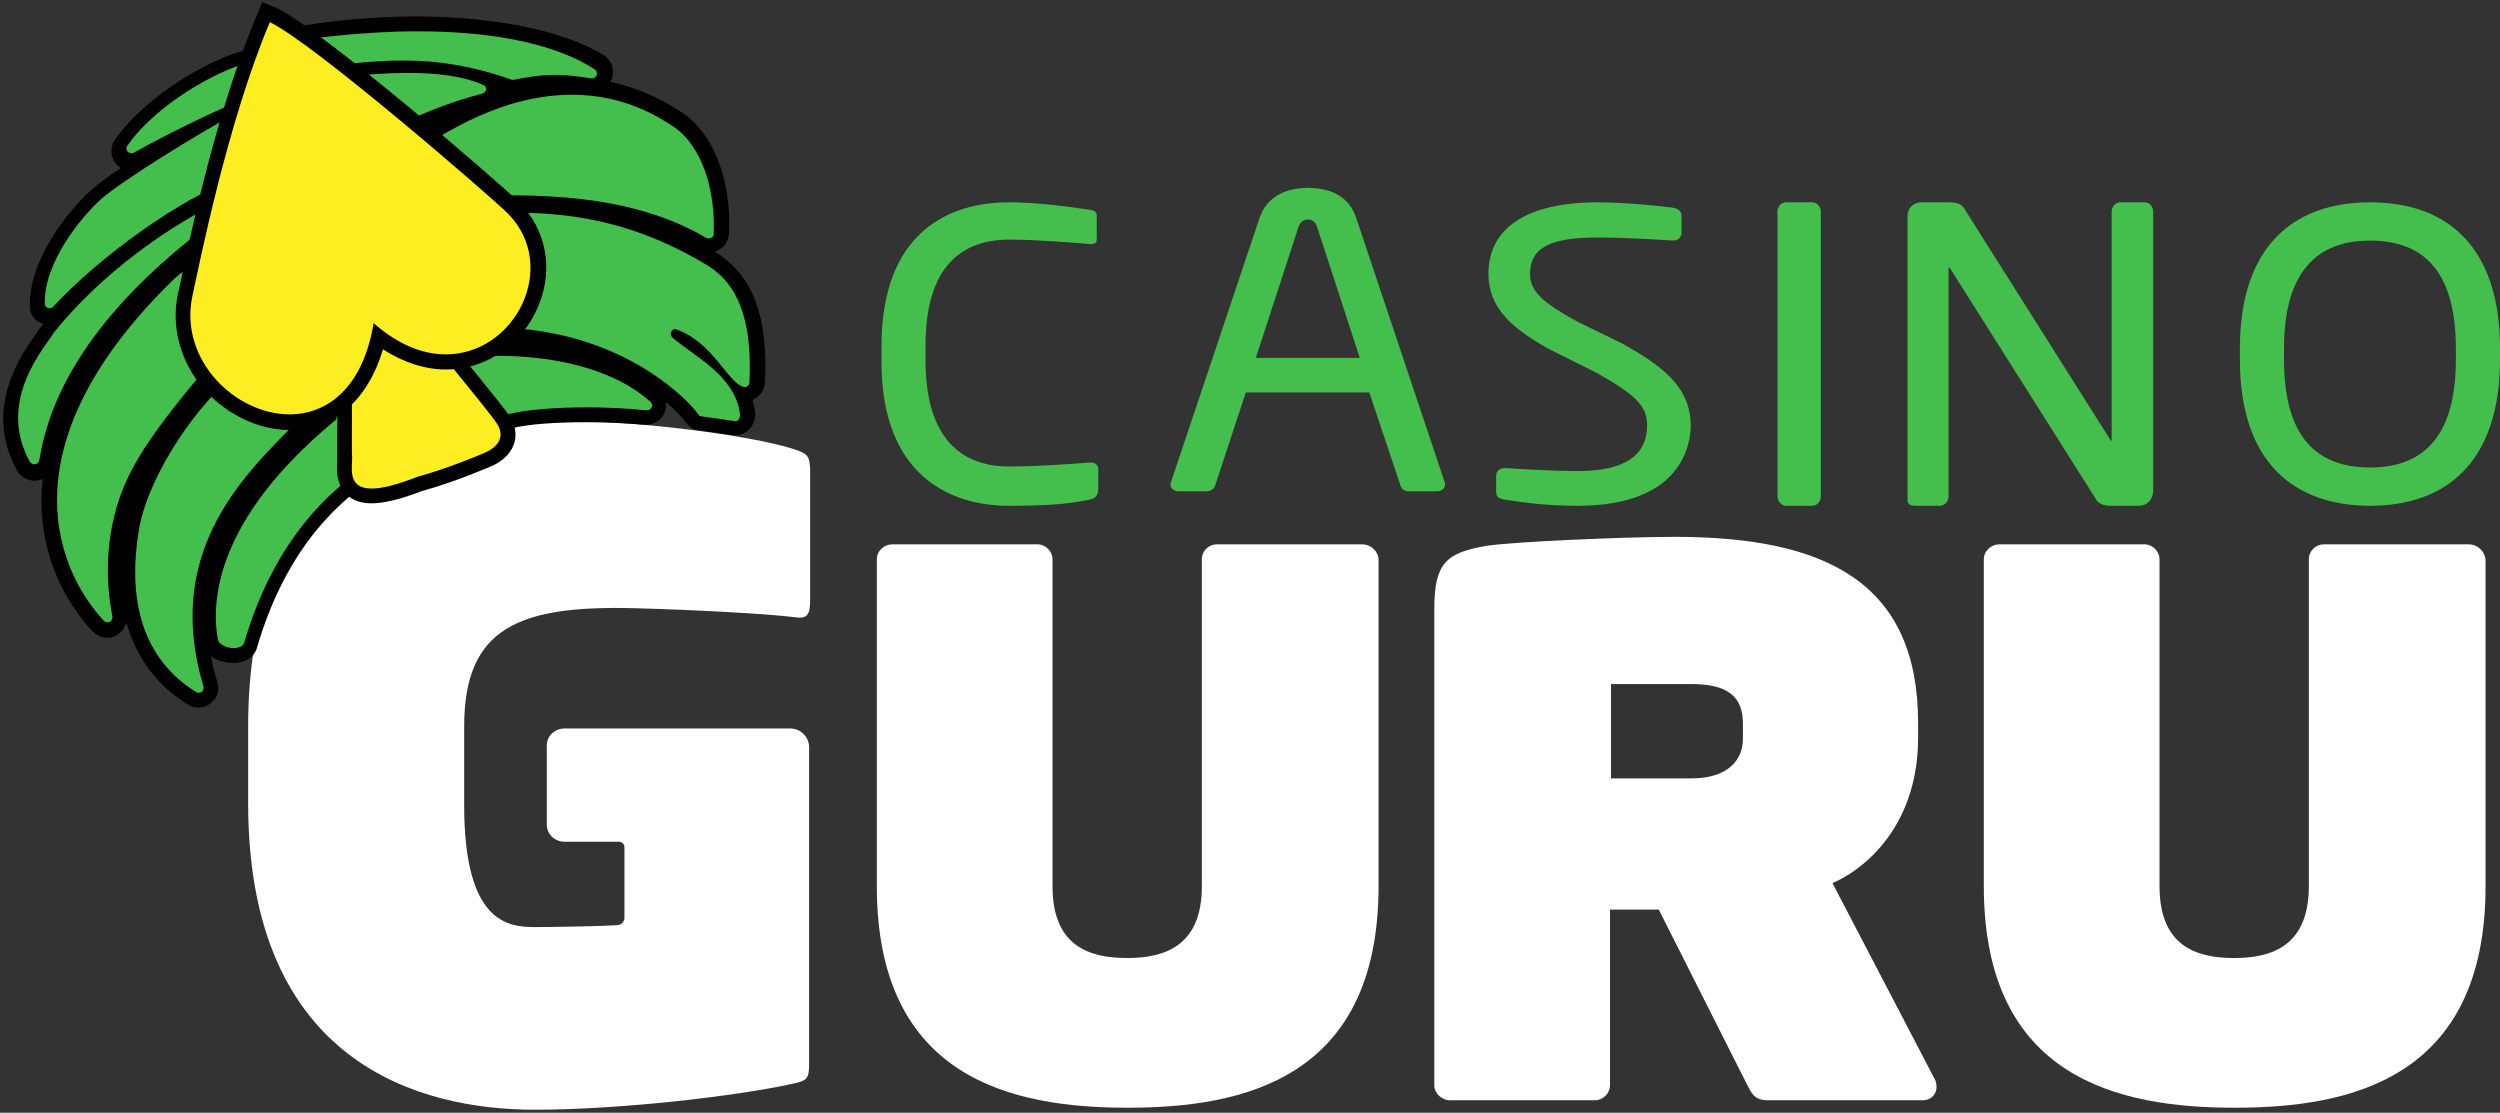 <?xml version="1.0" encoding="UTF-8"?>
<svg width="173px" height="77px" viewBox="0 0 173 77" version="1.1" xmlns="http://www.w3.org/2000/svg" xmlns:xlink="http://www.w3.org/1999/xlink">
    <rect x="0" y="0" width="173" height="77" fill="#333333" stroke="none"/>
    <!-- Generator: Sketch 58 (84663) - https://sketch.com -->
    <title>casinoguru_logo</title>
    <desc>Created with Sketch.</desc>
    <g id="Page-1" stroke="none" stroke-width="1" fill="none" fill-rule="evenodd">
        <g id="Artboard" transform="translate(-30, -21)" fill-rule="nonzero">
            <g id="casinoguru_logo" transform="translate(30, 21)">
                <path d="M75.334,34.592 C73.932,34.864 72.636,35 69.797,35 C65.696,35 61,32.859 61,25.044 L61,23.956 C61,16.039 65.696,14 69.797,14 C71.9,14 73.932,14.306 75.369,14.51 C75.685,14.544 75.895,14.646 75.895,14.917 L75.895,16.549 C75.895,16.752 75.825,16.888 75.509,16.888 C75.474,16.888 75.439,16.888 75.404,16.888 C74.213,16.786 71.759,16.583 69.832,16.583 C66.572,16.583 64.049,18.417 64.049,23.888 L64.049,24.976 C64.049,30.379 66.572,32.282 69.832,32.282 C71.724,32.282 74.107,32.112 75.334,32.01 C75.369,32.01 75.439,32.01 75.474,32.01 C75.825,32.01 76,32.18 76,32.519 L76,33.845 C76,34.354 75.72,34.524 75.334,34.592 Z" id="Path" fill="#44BE4C"></path>
                <path d="M99.41,34 L97.464,34 C97.152,34 96.978,33.795 96.909,33.59 L94.755,27.16 L86.21,27.16 L84.091,33.59 C84.022,33.829 83.779,34 83.501,34 L81.556,34 C81.243,34 81,33.795 81,33.555 C81,33.487 81,33.419 81.035,33.35 L87.148,15.121 C87.704,13.41 89.267,13 90.517,13 C91.733,13 93.296,13.376 93.852,15.086 L99.965,33.35 C100,33.419 100,33.487 100,33.555 C99.965,33.795 99.792,34 99.41,34 Z M91.143,15.702 C91.038,15.394 90.83,15.189 90.517,15.189 C90.17,15.189 89.962,15.394 89.857,15.702 L86.905,24.765 L94.095,24.765 L91.143,15.702 Z" id="Shape" fill="#44BE4C"></path>
                <path d="M125.407,35 L123.593,35 C123.279,35 123,34.688 123,34.34 L123,14.625 C123,14.312 123.244,14 123.593,14 L125.407,14 C125.721,14 126,14.278 126,14.625 L126,34.34 C126,34.688 125.756,35 125.407,35 Z" id="Path" fill="#44BE4C"></path>
                <path d="M148.042,35 L146.024,35 C145.511,35 145.135,34.792 144.998,34.479 L134.976,18.617 C134.942,18.547 134.907,18.512 134.873,18.512 C134.839,18.512 134.839,18.547 134.839,18.617 L134.839,34.375 C134.839,34.688 134.565,35 134.258,35 L132.581,35 C132.274,35 132,34.931 132,34.618 L132,14.937 C132,14.417 132.41,14 132.958,14 L134.736,14 C135.66,14 135.797,14.174 136.07,14.66 L146.024,30.418 L146.093,30.522 C146.127,30.522 146.127,30.453 146.127,30.418 L146.127,14.625 C146.127,14.312 146.4,14 146.708,14 L148.419,14 C148.761,14 149,14.312 149,14.625 L149,34.028 C148.966,34.583 148.555,35 148.042,35 Z" id="Path" fill="#44BE4C"></path>
                <path d="M164.018,35 C158.789,35 155,32.044 155,24.874 L155,24.126 C155,16.956 158.789,14 164.018,14 C169.246,14 173,16.956 173,24.126 L173,24.874 C173,32.01 169.246,35 164.018,35 Z M169.947,24.126 C169.947,18.723 167.667,16.65 164.018,16.65 C160.404,16.65 158.053,18.723 158.053,24.126 L158.053,24.874 C158.053,30.277 160.333,32.35 164.018,32.35 C167.632,32.35 169.947,30.277 169.947,24.874 L169.947,24.126 Z" id="Shape" fill="#44BE4C"></path>
                <g id="Group" transform="translate(17, 29)" fill="#FFFFFF">
                    <path d="M37.682,2.003 C34.927,1.174 27.383,0.069 20.632,0.069 C12.331,0.069 0.172,2.935 0.172,21.272 L0.172,26.59 C0.172,44.616 12.09,47.793 20.012,47.793 C25.868,47.793 33.859,46.86 37.682,46.032 C38.819,45.79 38.991,45.721 38.991,44.65 L38.991,22.722 C38.991,21.997 38.406,21.41 37.682,21.41 L33.342,21.41 L27.452,21.41 L22.079,21.41 C21.39,21.41 20.839,21.928 20.839,22.584 L20.839,28.075 C20.839,28.731 21.39,29.249 22.079,29.249 L25.833,29.249 C26.04,29.249 26.212,29.422 26.212,29.629 L26.212,34.498 C26.212,34.774 26.006,35.016 25.73,35.016 C24.283,35.119 20.529,35.154 20.047,35.154 C18.187,35.154 15.121,34.912 15.121,26.728 L15.121,21.272 C15.121,14.4 18.944,12.881 26.936,13.088 C30.793,13.191 36.098,13.468 37.992,13.709 C38.853,13.847 39.06,13.537 39.06,12.57 L39.06,3.384 C38.991,2.555 38.957,2.383 37.682,2.003 Z" id="Path"></path>
                    <path d="M77.259,8.668 L67.201,8.668 C66.65,8.668 66.168,9.117 66.168,9.704 L66.168,32.322 C66.168,36.397 63.688,37.295 61.001,37.295 C58.314,37.295 55.834,36.432 55.834,32.322 L55.834,9.704 C55.834,9.151 55.352,8.668 54.801,8.668 L44.743,8.668 C44.192,8.668 43.676,9.117 43.676,9.704 L43.676,32.322 C43.676,45.617 53.01,47.655 61.036,47.655 C69.027,47.655 78.396,45.652 78.396,32.322 L78.396,9.704 C78.361,9.117 77.844,8.668 77.259,8.668 Z" id="Path"></path>
                    <path d="M153.863,8.668 L143.806,8.668 C143.254,8.668 142.772,9.117 142.772,9.704 L142.772,32.322 C142.772,36.397 140.292,37.295 137.606,37.295 C134.919,37.295 132.439,36.432 132.439,32.322 L132.439,9.704 C132.439,9.151 131.957,8.668 131.406,8.668 L121.348,8.668 C120.797,8.668 120.28,9.117 120.28,9.704 L120.28,32.322 C120.28,45.617 129.614,47.655 137.64,47.655 C145.631,47.655 155,45.652 155,32.322 L155,9.704 C154.931,9.117 154.414,8.668 153.863,8.668 Z" id="Path"></path>
                    <path d="M109.809,32.115 C112.599,30.872 115.733,27.626 115.733,22.066 L115.733,21.03 C115.733,11.258 109.292,8.15 98.89,8.15 C95.342,8.15 87.627,8.495 85.87,8.771 C83.08,9.255 82.253,9.945 82.253,13.157 L82.253,46.101 C82.253,46.653 82.77,47.137 83.321,47.137 L93.379,47.137 C93.93,47.137 94.412,46.653 94.412,46.101 L94.412,33.945 L97.788,33.945 L103.919,46.101 C104.194,46.619 104.401,47.137 105.297,47.137 L116.078,47.137 C116.56,47.137 117.008,46.791 117.008,46.204 C117.008,46.032 116.973,45.824 116.87,45.652 L109.809,32.115 Z M103.609,22.135 C103.609,23.551 102.61,24.863 100.061,24.863 L94.481,24.863 L94.481,18.337 L100.061,18.337 C102.679,18.337 103.609,19.304 103.609,21.065 L103.609,22.135 Z" id="Shape"></path>
                </g>
                <path d="M112.203,23.745 L109.112,22.235 C106.873,21 105.878,20.211 105.878,18.975 C105.878,17.157 107.228,16.436 110.533,16.436 C111.848,16.436 113.589,16.505 115.685,16.642 L115.756,16.642 C116.112,16.642 116.36,16.436 116.36,16.127 L116.36,14.926 C116.36,14.721 116.254,14.48 115.792,14.377 C114.761,14.24 112.452,14 110.569,14 C105.701,14 103,15.75 103,18.941 C103,21.343 104.67,22.75 107.193,24.157 L110.426,25.77 C113.056,27.245 113.98,28.034 113.98,29.407 C113.98,31.534 112.416,32.598 109.183,32.598 C107.832,32.598 105.665,32.495 104.244,32.392 L104.137,32.392 C103.782,32.392 103.533,32.598 103.533,32.907 L103.533,34.005 C103.533,34.348 103.64,34.485 104.173,34.588 L104.208,34.588 C105.558,34.794 107.086,35 109.183,35 C116.431,35 117,30.711 117,29.407 C116.964,27.176 115.685,25.632 112.203,23.745 Z" id="Path" fill="#44BE4C"></path>
                <g id="Group" transform="translate(0, 1)">
                    <path d="M13.732,47.52 C13.56,47.52 13.422,47.486 13.284,47.383 C9.602,45.086 8.122,41.006 9.086,35.52 C9.671,32.16 12.631,27.394 15.797,24.617 C17.105,23.486 18.275,22.56 19.342,21.84 C19.204,21.6 19.066,21.291 18.963,21.051 C18.791,21.36 18.55,21.634 18.309,21.874 C17.139,22.971 16.623,23.211 16.21,23.211 C16.175,23.211 16.141,23.211 16.106,23.211 L16.106,23.211 C16.038,23.28 15.797,23.486 15.177,24.274 L15.074,24.377 C12.768,27.12 10.6,29.726 9.361,32.297 C7.571,36 7.916,39.737 8.294,41.657 C8.329,41.897 8.294,42.171 8.122,42.343 C7.95,42.549 7.709,42.651 7.468,42.651 C7.227,42.651 7.021,42.549 6.849,42.377 C2.237,37.371 1.067,28.32 11.77,17.966 L11.839,17.931 C13.388,16.663 15.453,15.189 16.623,14.4 C16.588,14.297 16.588,14.16 16.588,14.057 C15.934,14.503 15.108,15.051 14.076,15.771 C7.812,20.674 4.199,25.851 3.338,31.097 C3.269,31.509 2.925,31.817 2.512,31.817 C2.203,31.817 1.927,31.646 1.755,31.371 C-0.447,27.394 2.065,23.863 3.132,22.354 C3.201,22.251 3.304,22.114 3.338,22.046 L3.373,22.011 C7.434,16.903 13.319,13.44 15.384,12.651 C15.762,12.514 16.141,12.377 16.485,12.309 C16.485,12.24 16.485,12.171 16.485,12.103 C13.078,13.269 7.365,17.314 4.199,20.777 C4.027,20.949 3.82,21.051 3.579,21.051 C3.132,21.051 2.753,20.709 2.719,20.229 C2.616,17.143 5.334,13.886 6.78,12.583 C7.675,11.794 10.153,10.149 12.768,8.571 C11.667,9.12 10.531,9.703 9.636,10.217 C9.499,10.286 9.361,10.32 9.223,10.32 C8.914,10.32 8.604,10.149 8.466,9.874 C8.329,9.6 8.329,9.257 8.535,9.017 C10.359,6.411 14.007,4.114 16.692,3.189 C16.932,3.12 17.208,3.051 17.483,3.051 C17.999,3.051 18.584,3.189 19.169,3.497 L19.72,3.429 C19.686,3.394 19.686,3.394 19.651,3.36 C19.41,3.051 19.307,2.64 19.376,2.263 C19.445,1.954 19.651,1.68 19.961,1.611 C21.269,1.234 24.917,0.686 29.012,0.686 C32.832,0.686 38.098,1.166 41.608,3.429 C41.918,3.634 42.056,4.011 41.953,4.389 C41.849,4.766 41.505,5.006 41.127,5.006 C41.092,5.006 41.023,5.006 40.989,5.006 C40.266,4.869 39.475,4.766 38.58,4.766 C37.719,4.766 36.825,4.869 35.792,5.109 C35.723,5.109 35.655,5.143 35.62,5.143 C35.517,5.143 35.414,5.143 35.345,5.109 C34.932,4.971 34.519,4.834 34.14,4.731 C34.312,4.903 34.381,5.109 34.381,5.349 C34.347,5.691 34.106,6 33.727,6.103 C31.559,6.651 29.081,7.646 27.601,8.503 L28.496,9.394 C32.454,6.583 36.24,5.177 39.819,5.177 C43.605,5.177 46.014,6.754 47.046,7.44 C49.077,8.743 50.281,11.863 50.144,15.394 C50.109,15.84 49.765,16.217 49.283,16.217 C49.145,16.217 48.973,16.183 48.836,16.08 C44.534,13.543 39.371,13.2 35.345,13.2 C34.45,13.2 33.555,13.234 32.798,13.234 L32.454,13.234 C32.523,13.303 32.592,13.406 32.626,13.543 L32.626,13.543 C33.796,13.474 34.863,13.406 35.827,13.406 C41.023,13.406 45.256,14.571 49.524,17.177 C51.83,18.651 52.794,21.36 52.587,25.68 C52.553,26.126 52.174,26.503 51.761,26.503 L51.761,26.503 C51.692,26.503 51.623,26.503 51.555,26.469 L51.555,26.469 C51.727,26.846 51.864,27.291 51.933,27.737 C51.968,28.046 51.899,28.32 51.692,28.56 C51.52,28.731 51.314,28.834 51.073,28.834 C51.038,28.834 51.004,28.834 50.935,28.834 C49.903,28.663 49.524,28.629 48.56,28.491 C48.251,28.457 48.079,28.217 48.01,28.114 C47.253,27.017 42.882,22.8 35.448,22.354 L35.414,22.354 L34.175,23.28 C34.312,23.28 34.45,23.28 34.588,23.28 C37.272,23.28 42.297,23.726 45.497,26.606 C45.738,26.846 45.842,27.189 45.704,27.531 C45.566,27.874 45.256,28.08 44.878,28.08 C44.844,28.08 44.809,28.08 44.809,28.08 C43.501,27.943 42.09,27.874 40.714,27.874 C38.58,27.874 36.618,28.046 35.482,28.286 C35.242,28.354 34.932,28.423 34.553,28.491 C30.561,29.28 21.166,31.166 17.483,43.783 C17.345,44.229 16.898,44.503 16.279,44.503 C15.556,44.503 14.799,44.16 14.695,43.474 C14.214,40.629 14.592,34.834 22.852,27.943 L22.473,27.257 L22.164,27.6 C21.751,28.046 21.269,28.491 20.787,29.006 C17.139,32.674 12.114,37.68 14.73,46.526 C14.799,46.8 14.764,47.04 14.592,47.28 C14.248,47.383 14.007,47.52 13.732,47.52 Z" id="Path" fill="#44BE4C"></path>
                    <path d="M28.875,1.166 C33.177,1.166 37.995,1.749 41.161,3.806 C41.436,3.977 41.299,4.423 40.989,4.423 C40.955,4.423 40.955,4.423 40.92,4.423 C40.06,4.286 39.268,4.183 38.408,4.183 C37.547,4.183 36.653,4.286 35.517,4.526 C35.482,4.526 35.482,4.526 35.448,4.526 C35.414,4.526 35.379,4.526 35.345,4.491 C32.592,3.531 30.251,3.189 27.945,3.189 C26.775,3.189 25.605,3.257 24.366,3.394 C24.125,3.429 23.988,3.669 24.091,3.874 L24.16,4.011 C24.229,4.114 24.332,4.217 24.469,4.217 L24.469,4.217 C25.295,4.183 26.706,4.046 28.221,4.046 C30.01,4.046 31.972,4.217 33.418,4.869 C33.762,5.006 33.693,5.383 33.349,5.486 C31.077,6.069 28.427,7.131 26.879,8.057 C26.706,8.16 26.672,8.4 26.775,8.537 L27.945,9.703 C28.014,9.771 28.118,9.84 28.221,9.84 C28.29,9.84 28.358,9.806 28.427,9.771 C32.936,6.549 36.653,5.554 39.578,5.554 C43.157,5.554 45.532,7.063 46.53,7.714 C48.56,9.017 49.524,12.137 49.386,15.189 C49.386,15.394 49.214,15.497 49.042,15.497 C48.973,15.497 48.939,15.497 48.87,15.463 C44.534,12.891 39.303,12.514 35.104,12.514 C33.865,12.514 32.729,12.549 31.697,12.549 C31.387,12.549 31.249,12.926 31.49,13.131 L31.8,13.371 C31.834,13.406 31.869,13.474 31.903,13.509 L31.938,13.646 C31.972,13.783 32.11,13.851 32.247,13.851 C32.247,13.851 32.247,13.851 32.282,13.851 C33.383,13.783 34.484,13.714 35.586,13.714 C39.956,13.714 44.258,14.503 49.042,17.417 C50.969,18.651 52.071,20.949 51.864,25.474 C51.864,25.646 51.692,25.783 51.555,25.783 C51.52,25.783 51.52,25.783 51.486,25.783 C50.35,25.509 49.386,22.731 46.84,21.806 C46.805,21.806 46.771,21.771 46.736,21.771 C46.461,21.771 46.289,22.149 46.53,22.354 C48.079,23.691 50.832,24.96 51.21,27.634 C51.245,27.874 51.107,28.149 50.901,28.149 L50.866,28.149 C49.799,27.977 49.421,27.943 48.492,27.806 C48.423,27.806 48.354,27.737 48.319,27.669 C47.734,26.811 43.398,22.149 35.345,21.703 C35.276,21.703 35.207,21.669 35.173,21.669 L33.28,23.074 C33.005,23.28 33.142,23.657 33.486,23.657 L33.486,23.657 C33.796,23.657 34.106,23.623 34.45,23.623 C37.823,23.623 42.228,24.309 45.016,26.811 C45.256,27.017 45.084,27.394 44.775,27.394 L44.74,27.394 C43.364,27.257 41.953,27.189 40.61,27.189 C38.408,27.189 36.412,27.36 35.276,27.634 C32.316,28.354 21.028,29.383 16.898,43.474 C16.829,43.714 16.519,43.851 16.175,43.851 C15.694,43.851 15.143,43.611 15.074,43.234 C14.592,40.526 14.971,34.903 23.162,28.114 C23.299,28.011 23.334,27.84 23.231,27.703 C23.058,27.394 22.886,27.051 22.645,26.64 C22.577,26.537 22.473,26.469 22.336,26.469 C22.232,26.469 22.164,26.503 22.095,26.571 C21.923,26.743 21.785,26.914 21.613,27.086 C18.103,30.857 11.013,36.171 14.076,46.491 C14.145,46.731 13.973,46.937 13.766,46.937 C13.697,46.937 13.663,46.937 13.594,46.903 C9.843,44.606 8.776,40.457 9.636,35.554 C10.153,32.469 12.94,27.737 16.175,24.96 C17.586,23.726 18.791,22.8 19.789,22.114 C19.927,22.011 19.961,21.84 19.892,21.703 C19.686,21.326 19.479,20.88 19.273,20.434 C19.204,20.297 19.101,20.229 18.963,20.229 C18.86,20.229 18.722,20.297 18.688,20.4 C18.516,20.777 18.275,21.12 17.965,21.394 C16.829,22.491 16.451,22.594 16.21,22.594 C16.141,22.594 16.106,22.594 16.072,22.594 C15.866,22.594 15.659,22.697 14.764,23.863 C12.424,26.674 10.187,29.314 8.879,31.989 C7.227,35.417 7.262,39.051 7.778,41.657 C7.812,41.897 7.64,42.069 7.434,42.069 C7.365,42.069 7.262,42.034 7.193,41.966 C3.579,38.057 0.585,29.417 12.08,18.274 C12.08,18.274 12.08,18.274 12.114,18.24 C13.663,16.937 15.728,15.497 16.932,14.64 C17.036,14.571 17.105,14.434 17.07,14.297 C17.001,13.886 16.932,13.44 16.932,12.994 C16.382,13.371 15.384,14.057 13.663,15.189 C13.663,15.189 13.663,15.189 13.629,15.189 C4.921,22.011 3.201,27.84 2.719,30.857 C2.684,31.029 2.547,31.131 2.375,31.131 C2.271,31.131 2.134,31.063 2.065,30.96 C-0.138,26.949 2.753,23.451 3.648,22.149 C3.648,22.149 3.648,22.149 3.648,22.114 C7.744,16.971 13.525,13.646 15.418,12.926 C15.9,12.754 16.279,12.651 16.588,12.583 C16.76,12.549 16.864,12.411 16.864,12.24 C16.864,12 16.864,11.794 16.864,11.657 C16.864,11.451 16.692,11.314 16.519,11.314 C16.485,11.314 16.416,11.314 16.382,11.349 C16.313,11.383 16.279,11.383 16.21,11.417 C12.631,12.617 6.78,16.834 3.682,20.229 C3.614,20.297 3.51,20.331 3.442,20.331 C3.269,20.331 3.097,20.194 3.097,20.023 C3.029,17.177 5.61,14.023 6.986,12.789 C8.329,11.589 13.629,8.263 17.105,6.411 C17.208,6.377 17.242,6.274 17.277,6.171 C17.311,6 17.345,5.863 17.38,5.691 C17.208,5.76 17.07,5.829 16.932,5.863 C15.934,6.171 11.736,8.16 9.258,9.566 C9.189,9.6 9.155,9.6 9.086,9.6 C8.845,9.6 8.638,9.326 8.81,9.086 C10.497,6.651 14.007,4.389 16.726,3.463 C16.932,3.394 17.139,3.36 17.345,3.36 C17.896,3.36 18.412,3.566 18.86,3.771 C18.894,3.806 18.963,3.806 18.997,3.806 L19.032,3.806 L21.544,3.463 L21.579,3.394 C19.755,3.291 19.686,2.469 19.755,2.091 C19.789,1.954 19.858,1.886 19.995,1.851 C21.131,1.749 24.745,1.166 28.875,1.166 M28.875,0.137 L28.875,1.166 L28.875,0.137 C24.745,0.137 20.994,0.686 19.686,1.063 C19.169,1.2 18.825,1.611 18.722,2.126 C18.688,2.331 18.688,2.571 18.722,2.777 C18.24,2.606 17.793,2.503 17.345,2.503 C17.001,2.503 16.692,2.537 16.382,2.64 L16.382,2.64 L16.382,2.64 C13.629,3.566 9.843,5.966 7.95,8.674 C7.675,9.086 7.64,9.634 7.847,10.08 C7.984,10.32 8.156,10.491 8.363,10.629 C7.434,11.246 6.711,11.794 6.298,12.171 C4.784,13.509 1.996,16.937 2.065,20.194 C2.065,20.777 2.444,21.257 2.994,21.429 C2.96,21.497 2.891,21.531 2.856,21.6 C2.822,21.634 2.822,21.669 2.788,21.669 C2.719,21.771 2.65,21.874 2.581,21.977 C1.445,23.554 -1.17,27.257 1.17,31.543 C1.411,31.989 1.858,32.263 2.375,32.263 C2.581,32.263 2.788,32.229 2.96,32.126 C2.925,32.366 2.925,32.571 2.891,32.811 C2.616,37.817 4.956,41.143 6.401,42.686 C6.677,42.96 7.021,43.131 7.399,43.131 C7.812,43.131 8.191,42.96 8.466,42.617 C8.604,42.446 8.707,42.274 8.742,42.069 C9.43,44.503 10.841,46.423 13.009,47.76 C13.216,47.897 13.456,47.966 13.732,47.966 C14.145,47.966 14.558,47.76 14.833,47.417 C15.108,47.074 15.177,46.629 15.04,46.217 C14.868,45.6 14.695,44.983 14.592,44.4 C15.005,44.709 15.556,44.88 16.106,44.88 C16.967,44.88 17.621,44.469 17.793,43.783 C21.406,31.474 30.561,29.623 34.484,28.834 C34.863,28.766 35.173,28.697 35.448,28.629 C36.515,28.354 38.442,28.217 40.542,28.217 C41.884,28.217 43.295,28.286 44.568,28.389 C44.603,28.389 44.671,28.389 44.706,28.389 C45.291,28.389 45.807,28.046 46.014,27.497 C46.082,27.291 46.117,27.051 46.082,26.811 C46.771,27.394 47.218,27.909 47.425,28.183 C47.666,28.526 47.975,28.731 48.319,28.766 C49.283,28.903 49.627,28.937 50.694,29.109 C50.763,29.109 50.832,29.109 50.901,29.109 C51.279,29.109 51.658,28.937 51.899,28.663 C52.174,28.32 52.312,27.874 52.243,27.429 C52.208,27.154 52.14,26.914 52.071,26.674 C52.553,26.469 52.897,26.023 52.931,25.474 C53.172,20.949 52.105,18.103 49.627,16.526 L49.627,16.526 L49.627,16.526 C49.558,16.491 49.524,16.457 49.455,16.423 C50.006,16.251 50.419,15.771 50.453,15.154 C50.625,11.417 49.352,8.194 47.149,6.754 C46.392,6.274 44.706,5.177 42.228,4.663 C42.297,4.56 42.331,4.457 42.366,4.354 C42.538,3.771 42.297,3.154 41.781,2.811 C38.132,0.651 32.729,0.171 28.875,0.137 L28.875,0.137 Z M28.221,8.503 C28.496,8.366 28.771,8.229 29.047,8.091 C28.806,8.263 28.565,8.434 28.29,8.606 L28.221,8.503 L28.221,8.503 Z" id="Shape" fill="#000000"></path>
                </g>
                <g id="Group" transform="translate(23, 19)">
                    <path d="M2.733,15.285 C2.1,15.285 1.6,15.115 1.267,14.774 C0.767,14.264 0.8,13.515 0.833,12.97 C0.833,12.834 0.833,12.732 0.833,12.63 C0.8,12.323 0.8,11.847 0.833,11.098 C0.833,9.464 0.833,6.74 0.667,2.553 L0.667,2.247 L0.9,2.077 C1.1,1.94 2.8,0.783 3.867,0.783 C4.3,0.783 4.567,0.987 4.7,1.157 C4.867,1.362 5.567,2.213 6.433,3.268 C8.5,5.753 11.3,9.191 11.833,9.94 C12.267,10.553 12.233,11.064 12.167,11.404 C11.967,12.153 11.233,12.562 10.833,12.732 C10.733,12.766 8.433,13.787 6.133,14.4 C4.633,15.013 3.533,15.285 2.733,15.285 L2.733,15.285 Z" id="Path" fill="#FCEE21"></path>
                    <path d="M3.833,1.328 C4.033,1.328 4.167,1.362 4.267,1.498 C4.833,2.213 10.633,9.191 11.367,10.281 C12.1,11.37 11.2,12.051 10.567,12.323 C9.933,12.596 7.867,13.447 5.9,13.991 C4.4,14.57 3.4,14.809 2.733,14.809 C0.967,14.809 1.4,13.311 1.367,12.63 C1.3,11.677 1.467,8.647 1.167,2.553 C1.167,2.519 2.9,1.328 3.833,1.328 M3.833,0.306 C2.7,0.306 1.067,1.362 0.6,1.668 L0.133,1.974 L0.167,2.553 C0.367,6.74 0.367,9.464 0.333,11.098 C0.333,11.847 0.333,12.323 0.333,12.664 C0.333,12.732 0.333,12.834 0.333,12.97 C0.3,13.515 0.267,14.434 0.9,15.149 C1.333,15.591 1.933,15.83 2.7,15.83 C3.567,15.83 4.7,15.557 6.2,14.979 C8.567,14.332 10.867,13.311 10.967,13.277 C11.467,13.072 12.333,12.562 12.6,11.609 C12.733,11.166 12.733,10.485 12.2,9.702 C11.7,8.987 9.367,6.128 6.767,2.996 C5.9,1.94 5.2,1.089 5.033,0.885 C4.867,0.647 4.5,0.306 3.833,0.306 L3.833,0.306 Z" id="Shape" fill="#000000"></path>
                </g>
                <g id="Group" transform="translate(12, 0)">
                    <path d="M8.039,29.198 C5.918,29.198 3.695,28.081 2.258,26.267 C0.889,24.558 0.376,22.5 0.821,20.442 L0.924,20.023 C1.539,17.058 3.387,7.988 6.226,1.326 L6.432,0.837 L6.911,1.047 C9.921,2.477 22.476,13.291 23.571,14.407 C25.282,16.151 25.761,18.593 24.803,20.93 C23.776,23.442 21.484,25.047 18.884,25.047 L18.884,25.047 C17.311,25.047 15.737,24.453 14.197,23.302 C13.342,27.035 11.084,29.198 8.039,29.198 Z" id="Path" fill="#FCEE21"></path>
                    <path d="M6.671,1.535 C9.647,2.93 22.168,13.779 23.161,14.791 C26.718,18.419 23.674,24.523 18.85,24.523 C17.311,24.523 15.6,23.895 13.855,22.36 C13.103,26.895 10.605,28.674 8.039,28.674 C4.311,28.674 0.411,24.942 1.3,20.547 C1.813,18.209 3.729,8.512 6.671,1.535 M6.158,0.14 L5.747,1.116 C2.908,7.849 1.026,16.919 0.411,19.919 L0.308,20.337 C-0.137,22.535 0.411,24.767 1.847,26.616 C3.387,28.535 5.747,29.756 8.039,29.756 C11.118,29.756 13.445,27.698 14.505,24.174 C15.908,25.081 17.413,25.57 18.884,25.57 C21.655,25.57 24.187,23.826 25.282,21.105 C26.308,18.593 25.795,15.907 23.947,14.023 C22.818,12.872 10.297,2.058 7.15,0.558 L6.158,0.14 L6.158,0.14 Z" id="Shape" fill="#000000"></path>
                </g>
            </g>
        </g>
    </g>
</svg>